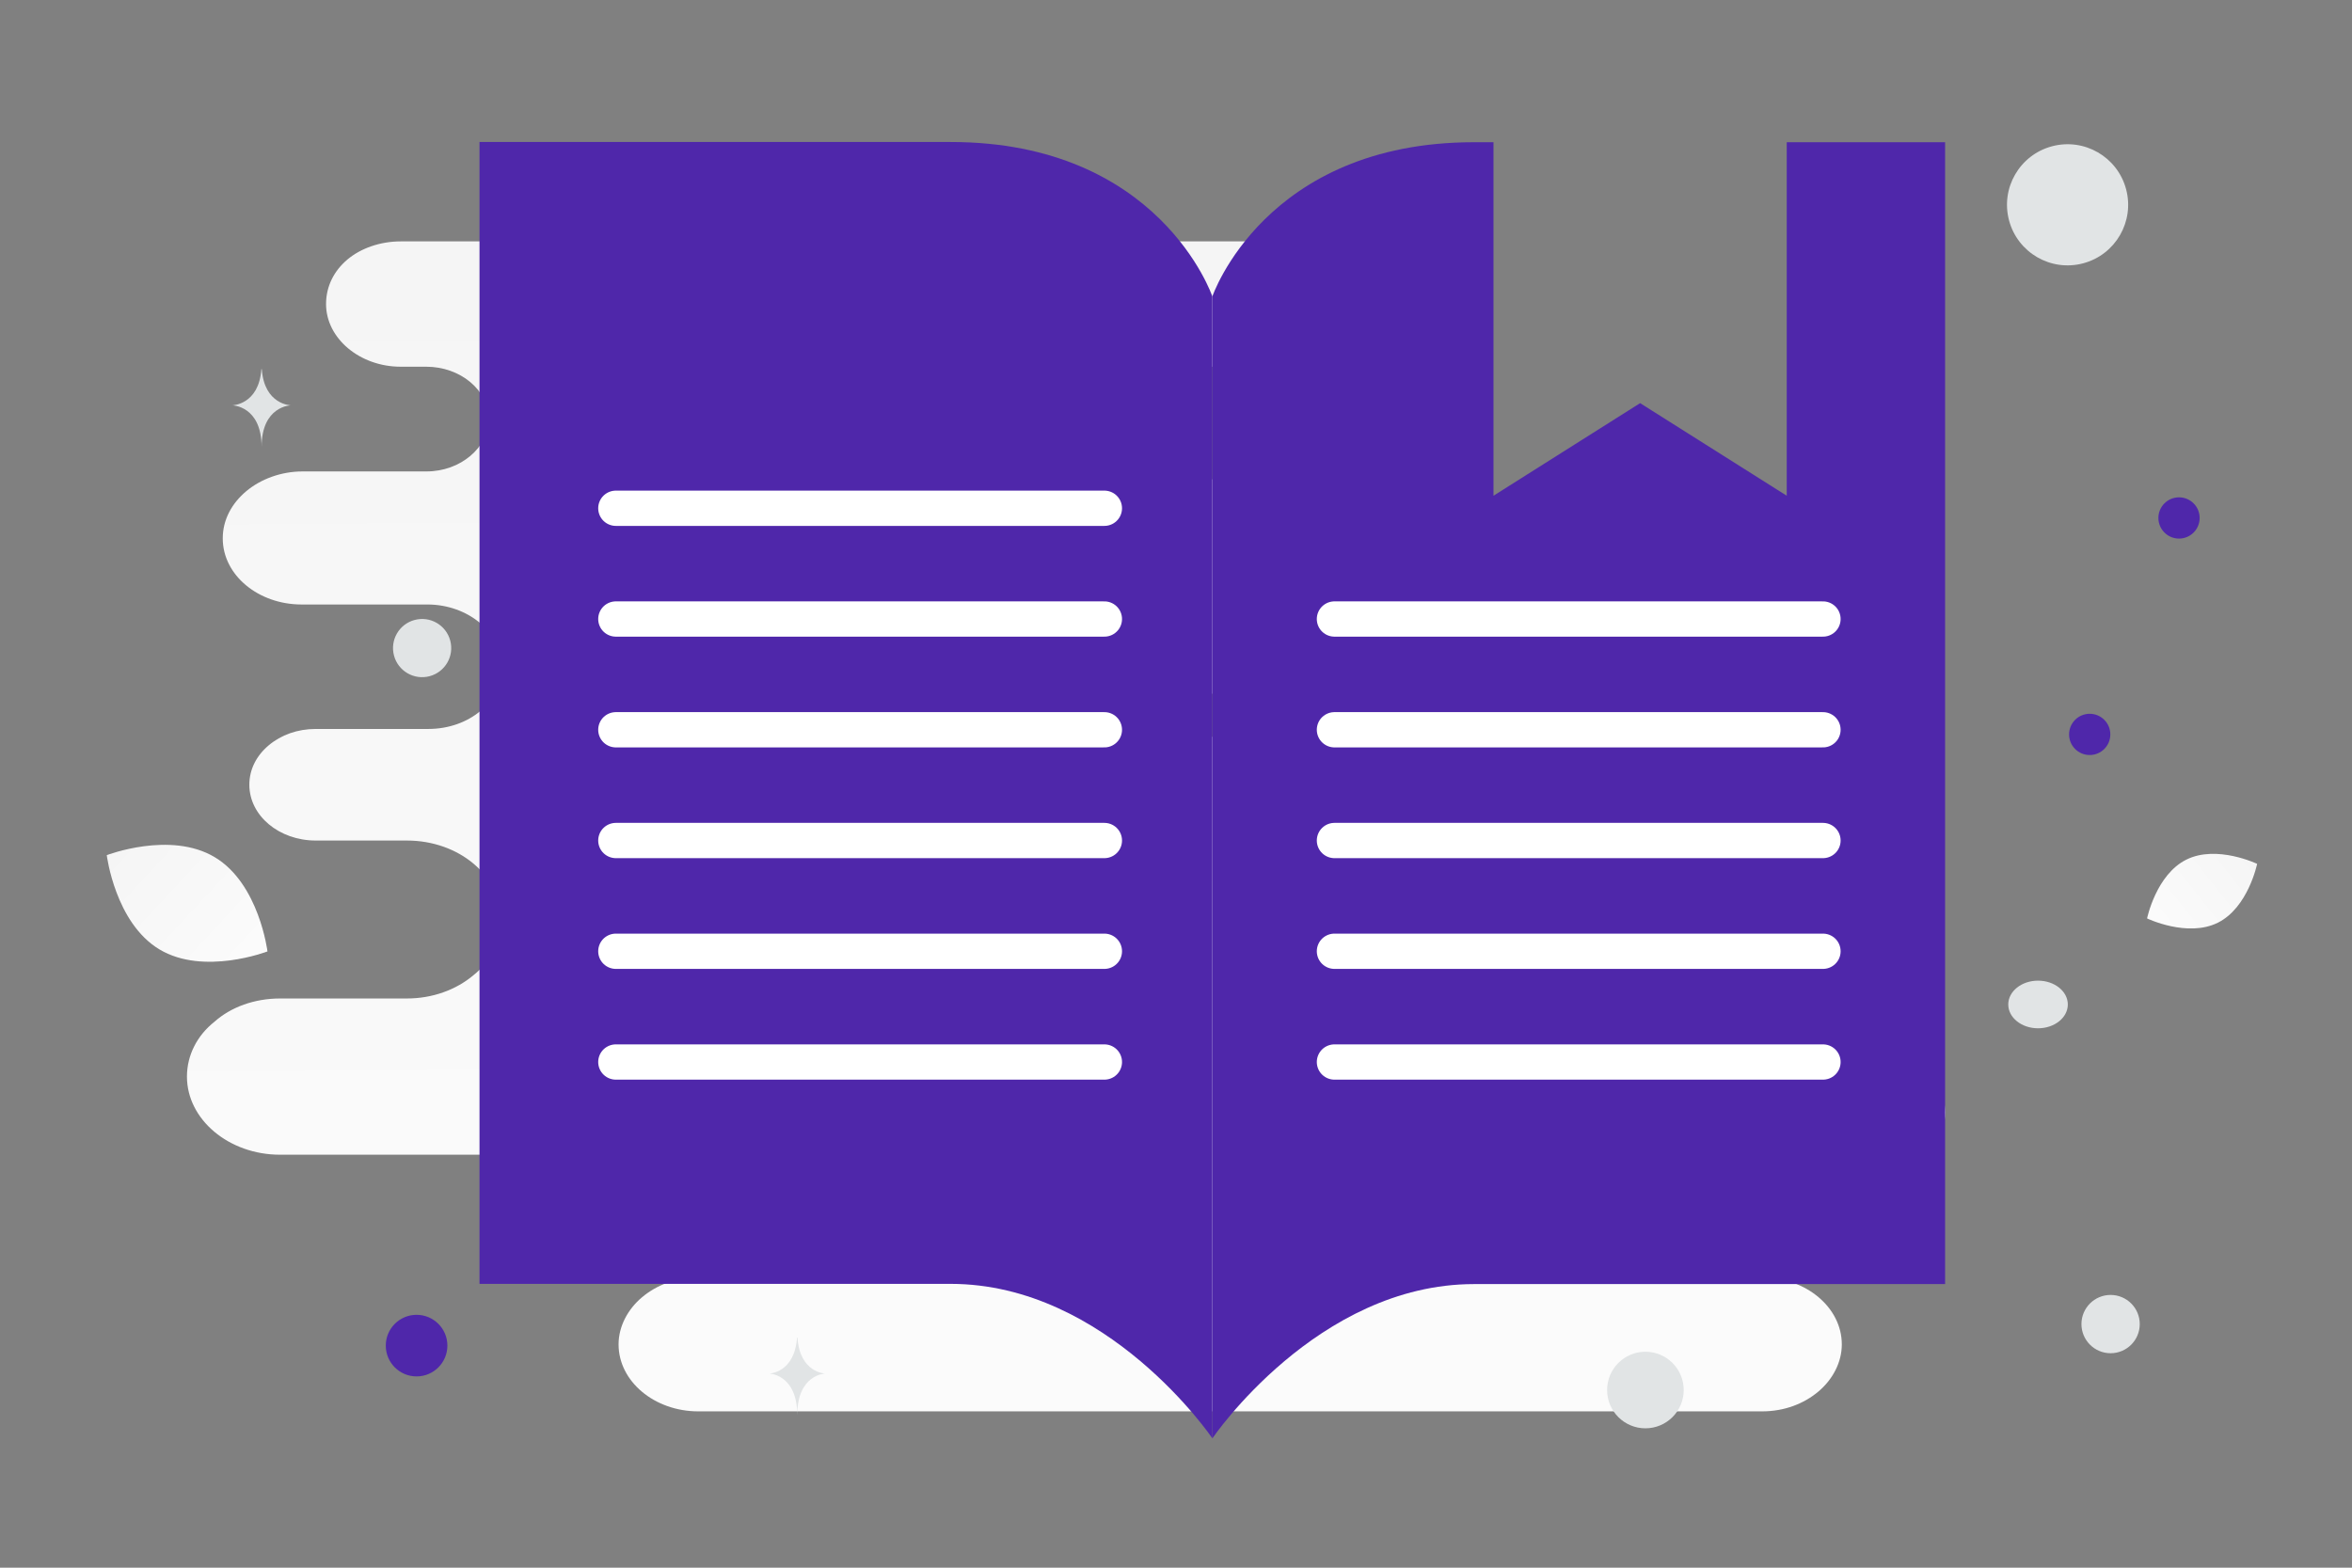 <svg width="900" height="600" viewBox="0 0 900 600" fill="none" xmlns="http://www.w3.org/2000/svg">
<rect x="0" y="0" width="900" height="600" fill="#808080" stroke="none"/>
<g clip-path="url(#clip0_1235_27112)">
<path d="M713.776 399.561H654.679C640.198 399.561 628.066 389.706 628.066 377.222C628.066 370.98 631.197 365.395 635.893 361.452C640.59 357.51 647.243 354.882 654.679 354.882H663.289C670.725 354.882 677.378 352.253 682.075 348.311C686.771 344.369 689.902 338.784 689.902 332.542C689.902 320.386 678.161 310.202 663.289 310.202H482.788C478.071 310.202 475.04 304.405 475.04 299.689C475.04 287.862 463.691 278.334 449.601 278.334H382.43C380.731 278.334 379.102 277.659 377.9 276.457C376.699 275.256 376.024 273.627 376.024 271.928C376.024 270.229 376.699 268.599 377.9 267.398C379.102 266.197 380.731 265.522 382.43 265.522H639.807C651.157 265.522 661.724 261.58 669.159 255.337C676.596 249.095 681.292 240.225 681.292 230.698C681.292 211.315 662.506 195.874 639.807 195.874H506.876C486.018 195.874 465.372 179.776 444.514 179.776H370.297C359.41 179.776 350.585 170.951 350.585 160.064C350.585 149.178 359.41 140.352 370.297 140.352H536.485C544.313 140.352 551.749 137.724 556.837 133.453C561.924 129.183 565.055 123.269 565.055 116.37C565.055 103.229 552.14 92.387 536.485 92.387H153.335C145.508 92.387 138.072 95.016 132.984 99.287C127.896 103.557 124.765 109.471 124.765 116.37C124.765 129.511 137.68 140.352 153.335 140.352H163.119C176.034 140.352 186.993 149.223 186.993 160.393C186.993 165.978 184.253 170.906 179.948 174.519C175.643 178.133 169.773 180.433 163.119 180.433H115.764C107.545 180.433 99.718 183.39 94.238 187.989C88.759 192.589 85.237 198.831 85.237 206.058C85.237 220.185 98.935 231.355 115.372 231.355H163.511C179.165 231.355 192.081 242.196 192.081 255.337C192.081 261.908 188.95 267.822 183.862 272.092C178.774 276.363 171.729 278.992 163.902 278.992H120.851C113.807 278.992 107.545 281.291 102.848 285.234C98.152 289.176 95.412 294.432 95.412 300.346C95.412 312.173 106.762 321.7 120.851 321.7H155.683C175.643 321.7 191.689 335.17 191.689 351.925C191.689 360.138 187.776 368.023 181.122 373.279C174.469 378.864 165.468 382.15 155.683 382.15H107.154C97.369 382.15 88.368 385.435 82.106 391.02C75.453 396.276 71.539 403.832 71.539 412.046C71.539 428.472 87.585 441.942 107.154 441.942H257.005C273.554 441.942 289.811 451.141 306.36 451.141H333.652C344.084 451.141 352.542 459.598 352.542 470.031C352.542 480.464 344.084 488.921 333.652 488.921H267.223C258.613 488.921 251.177 491.878 245.698 496.477C240.219 501.077 236.697 507.647 236.697 514.546C236.697 528.673 250.395 540.172 267.223 540.172H674.247C682.857 540.172 690.293 537.215 695.773 532.616C701.252 528.016 704.774 521.446 704.774 514.546C704.774 500.42 691.076 488.921 674.247 488.921H662.115C649.591 488.921 639.807 480.38 639.807 470.195C639.807 464.939 642.155 460.339 646.46 457.054C650.374 453.769 656.244 451.469 662.506 451.469H713.776C722.386 451.469 729.822 448.512 735.301 443.913C740.78 439.313 744.302 432.743 744.302 425.844C744.302 411.06 730.604 399.561 713.776 399.561Z" fill="url(#paint0_linear_1235_27112)"/>
<path d="M848.641 353.157C837.015 358.924 821.584 351.508 821.584 351.508C821.584 351.508 825.014 334.745 836.646 328.986C848.272 323.219 863.697 330.627 863.697 330.627C863.697 330.627 860.267 347.389 848.641 353.157Z" fill="url(#paint1_linear_1235_27112)"/>
<path d="M61.017 363.367C77.993 373.542 102.35 364.136 102.35 364.136C102.35 364.136 99.165 338.237 82.178 328.074C65.201 317.899 40.855 327.293 40.855 327.293C40.855 327.293 44.04 353.192 61.017 363.367Z" fill="url(#paint2_linear_1235_27112)"/>
<path d="M833.81 190.343C829.45 190.343 825.915 193.878 825.915 198.238C825.915 202.598 829.45 206.133 833.81 206.133C838.17 206.133 841.705 202.598 841.705 198.238C841.705 193.878 838.17 190.343 833.81 190.343Z" fill="#4F27AA"/>
<path d="M668.265 457.572C660.064 457.572 653.416 464.22 653.416 472.421C653.416 480.621 660.064 487.27 668.265 487.27C676.466 487.27 683.114 480.621 683.114 472.421C683.114 464.22 676.466 457.572 668.265 457.572Z" fill="#4F27AA"/>
<path d="M159.406 526.793C152.896 526.793 147.619 521.516 147.619 515.006C147.619 508.496 152.896 503.219 159.406 503.219C165.916 503.219 171.193 508.496 171.193 515.006C171.193 521.516 165.916 526.793 159.406 526.793Z" fill="#4F27AA"/>
<path d="M799.63 288.972C795.271 288.972 791.738 285.438 791.738 281.08C791.738 276.721 795.271 273.188 799.63 273.188C803.989 273.188 807.522 276.721 807.522 281.08C807.522 285.438 803.989 288.972 799.63 288.972Z" fill="#4F27AA"/>
<path d="M629.622 546.66C621.528 546.66 614.966 540.098 614.966 532.004C614.966 523.909 621.528 517.348 629.622 517.348C637.716 517.348 644.278 523.909 644.278 532.004C644.278 540.098 637.716 546.66 629.622 546.66Z" fill="#E1E4E5"/>
<path d="M807.626 517.919C801.466 517.919 796.471 512.925 796.471 506.764C796.471 500.604 801.466 495.609 807.626 495.609C813.787 495.609 818.781 500.604 818.781 506.764C818.781 512.925 813.787 517.919 807.626 517.919Z" fill="#E1E4E5"/>
<path d="M723.015 129.276C715.272 129.276 708.994 122.999 708.994 115.255C708.994 107.512 715.272 101.234 723.015 101.234C730.759 101.234 737.036 107.512 737.036 115.255C737.036 122.999 730.759 129.276 723.015 129.276Z" fill="#E1E4E5"/>
<path d="M172.281 245.156C173.873 251.097 170.348 257.203 164.407 258.795C158.466 260.387 152.36 256.861 150.768 250.921C149.176 244.98 152.702 238.874 158.643 237.282C164.583 235.69 170.689 239.216 172.281 245.156Z" fill="#E1E4E5"/>
<path d="M288.039 124.017C279.857 124.017 273.224 117.384 273.224 109.202C273.224 101.02 279.857 94.387 288.039 94.387C296.221 94.387 302.854 101.02 302.854 109.202C302.854 117.384 296.221 124.017 288.039 124.017Z" fill="#E1E4E5"/>
<path d="M779.862 393.558C773.568 393.558 768.466 389.476 768.466 384.441C768.466 379.406 773.568 375.324 779.862 375.324C786.156 375.324 791.258 379.406 791.258 384.441C791.258 389.476 786.156 393.558 779.862 393.558Z" fill="#E1E4E5"/>
<path d="M813.551 72.386C816.864 84.75 809.527 97.459 797.162 100.772C784.798 104.085 772.089 96.748 768.776 84.383C765.464 72.019 772.801 59.31 785.165 55.997C797.529 52.684 810.238 60.022 813.551 72.386Z" fill="#E1E4E5"/>
<path d="M100.016 141.297H100.178C101.139 154.918 111.269 155.127 111.269 155.127C111.269 155.127 100.099 155.345 100.099 171.084C100.099 155.345 88.929 155.127 88.929 155.127C88.929 155.127 99.054 154.918 100.016 141.297ZM304.989 511.915H305.145C306.068 525.495 315.793 525.704 315.793 525.704C315.793 525.704 305.069 525.921 305.069 541.613C305.069 525.921 294.344 525.704 294.344 525.704C294.344 525.704 304.066 525.495 304.989 511.915Z" fill="#E1E4E5"/>
<path d="M183.485 54.348H363.748C443.865 54.348 463.894 113.431 463.894 113.431V550.456C463.894 550.456 423.835 491.373 363.748 491.373H183.485V54.348Z" fill="#4F27AA"/>
<path fill-rule="evenodd" clip-rule="evenodd" d="M571.492 54.43V189.732L627.597 154.297L683.703 189.732V54.432H744.302V491.456H564.04C503.952 491.456 463.894 550.539 463.894 550.539V113.513C463.894 113.513 483.923 54.43 564.04 54.43H571.492Z" fill="#4F27AA"/>
<path d="M422.593 236.914H235.654M422.593 279.302H235.654M422.593 321.689H235.654M422.593 364.076H235.654M422.593 406.464H235.654M235.654 194.527H422.593M697.568 236.914H510.628M697.568 279.302H510.629M697.568 321.689H510.629M697.568 364.076H510.629M697.568 406.464H510.629" stroke="white" stroke-width="13.5" stroke-linecap="round" stroke-linejoin="round"/>
</g>
<defs>
<linearGradient id="paint0_linear_1235_27112" x1="422.265" y1="791.225" x2="413.075" y2="-394.815" gradientUnits="userSpaceOnUse">
<stop stop-color="white"/>
<stop offset="1" stop-color="#EEEEEE"/>
</linearGradient>
<linearGradient id="paint1_linear_1235_27112" x1="803.995" y1="371.146" x2="899.888" y2="295.295" gradientUnits="userSpaceOnUse">
<stop stop-color="white"/>
<stop offset="1" stop-color="#EEEEEE"/>
</linearGradient>
<linearGradient id="paint2_linear_1235_27112" x1="126.712" y1="396.12" x2="-9.889" y2="269.199" gradientUnits="userSpaceOnUse">
<stop stop-color="white"/>
<stop offset="1" stop-color="#EEEEEE"/>
</linearGradient>
<clipPath id="clip0_1235_27112">
<rect width="900" height="600" fill="white"/>
</clipPath>
</defs>
</svg>
